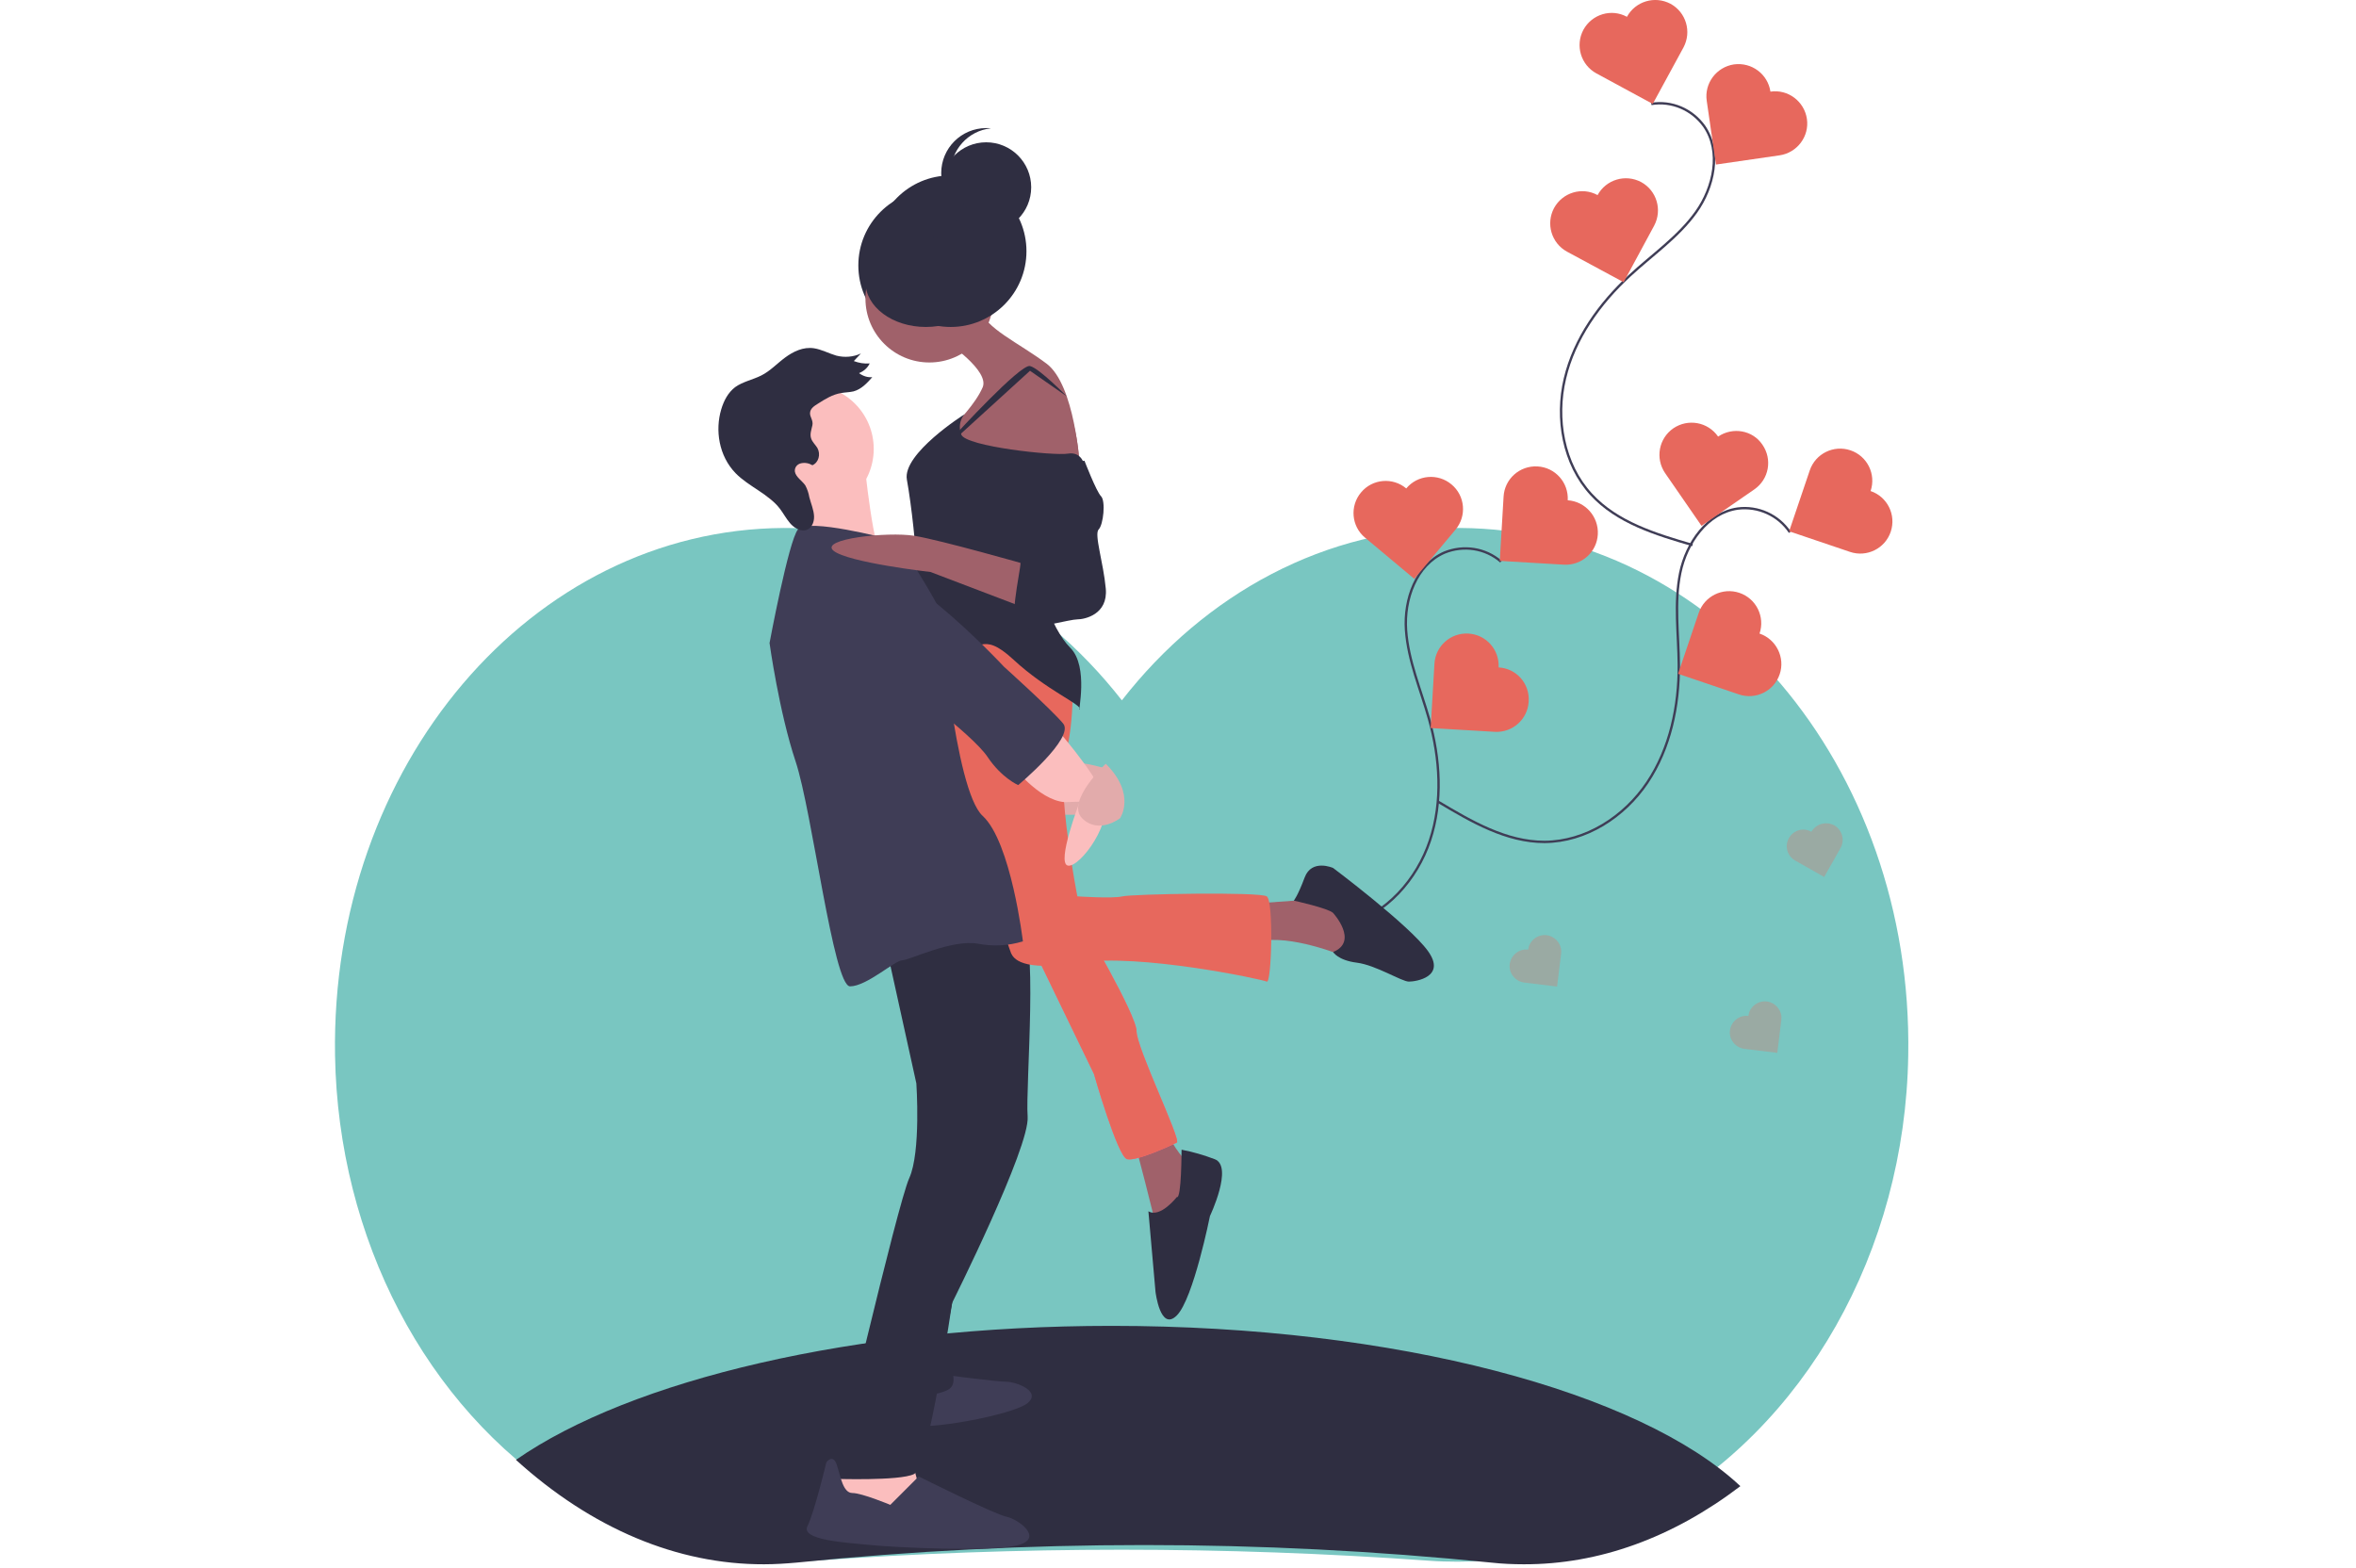 <?xml version="1.0" encoding="utf-8"?>
<!-- Generator: Adobe Illustrator 23.0.2, SVG Export Plug-In . SVG Version: 6.00 Build 0)  -->
<svg version="1.1" id="e7c617c0-9ccb-498f-9bd6-fe88e17bb2e8"
	 xmlns="http://www.w3.org/2000/svg" xmlns:xlink="http://www.w3.org/1999/xlink" x="0px" y="0px" viewBox="0 0 995 662.1"
	 style="enable-background:new 0 0 995 662.1;" xml:space="preserve">
<style type="text/css">
	.st0{fill:#79C6C1;}
	.st1{fill:#2F2E41;}
	.st2{fill:none;stroke:#3F3D56;stroke-miterlimit:10;}
	.st3{fill:#E7685D;}
	.st4{fill:#FBBEBE;}
	.st5{opacity:0.1;enable-background:new    ;}
	.st6{fill:#3F3D56;}
	.st7{fill:#A0616A;}
	.st8{fill:#FF6584;}
	.st9{fill:#E7685D;enable-background:new    ;}
	.st10{opacity:0.3;}
</style>
<title>love</title>
<path class="st0" d="M805.9,445.7c-1.3,82.8-43.7,157.6-109.3,193.2c-25.3,13.7-53,20.7-81,20.7c-4,0-8-0.1-12-0.4
	c-86.5-6.2-173.3-6.2-259.8,0c-4,0.3-8,0.4-12,0.4c-32.5,0.1-64.4-9.5-92.8-27.6c-59.2-38-96.2-108.9-97.5-186.2
	c-2-122.3,82.9-222.2,189.5-222.8c56.7-0.3,107.7,27.9,142.8,72.8c35-44.9,86-73.1,142.8-72.8C723.1,223.6,808,323.5,805.9,445.7z"
	/>
<path class="st1" d="M735,627.7c-28.6,21.8-59.8,33.1-91.5,33c-4.5,0-9.1-0.2-13.6-0.7c-97.8-9.9-195.8-9.9-293.6,0
	c-4.5,0.4-9,0.7-13.6,0.7c-36.7,0.1-72.8-15.1-104.8-44.1c48.4-33.7,142.9-56.6,251.6-56.6C589.8,560,692.7,588,735,627.7z"/>
<path class="st2" d="M633.9,237.2c-6.6-5.7-15.8-7.1-23.9-3.8c-11.9,5.2-17.1,19.7-16.2,32.7c0.9,13,6.2,25.1,9.7,37.5
	c4.7,16.8,5.9,34.9,0.4,51.4s-18.4,31.1-35.2,35.7c-15.6,4.3-32.1,0-47.6-4.3"/>
<path class="st3" d="M662.1,211.3c0.4-7.5-5.3-13.9-12.8-14.3c-7.5-0.4-13.9,5.3-14.3,12.8l0,0l-1.6,27.1l27.1,1.6
	c7.5,0.4,13.9-5.3,14.3-12.8S669.5,211.8,662.1,211.3L662.1,211.3z"/>
<path class="st3" d="M632.9,281.9c0.4-7.5-5.3-13.9-12.8-14.3s-13.9,5.3-14.3,12.8l-1.6,27.1l27.1,1.6c7.5,0.4,13.9-5.3,14.3-12.8
	C646.1,288.7,640.4,282.3,632.9,281.9L632.9,281.9z"/>
<path class="st3" d="M593.9,206.3c-5.7-4.8-14.3-4.1-19.1,1.7c-4.8,5.7-4.1,14.3,1.7,19.1l0,0l20.8,17.4l17.4-20.8
	c4.8-5.7,4.1-14.3-1.7-19.1C607.3,199.8,598.7,200.5,593.9,206.3L593.9,206.3z"/>
<path class="st2" d="M755.9,224.8c-4.8-7.2-13.4-11.1-22-10c-12.8,1.8-21.7,14.5-24.3,27.2s-0.7,25.8-0.6,38.8
	c0.1,17.4-3.6,35.2-13.3,49.7s-26,25-43.4,25.1c-16.2,0-30.9-8.6-44.8-16.9"/>
<path class="st3" d="M790,207.4c2.4-7.1-1.4-14.8-8.5-17.2s-14.8,1.4-17.2,8.5l-8.7,25.7l25.7,8.7c7.1,2.4,14.8-1.4,17.2-8.5
	C800.9,217.5,797.1,209.8,790,207.4L790,207.4z"/>
<path class="st3" d="M743.1,267.6c2.4-7.1-1.4-14.8-8.5-17.2s-14.8,1.4-17.2,8.5l-8.7,25.7l25.7,8.7c7.1,2.4,14.8-1.4,17.2-8.5
	C754,277.8,750.2,270,743.1,267.6z"/>
<path class="st3" d="M725.6,184.4c-4.3-6.2-12.7-7.7-18.9-3.5c-6.2,4.3-7.7,12.7-3.5,18.9l0,0l15.4,22.3l22.3-15.4
	c6.2-4.3,7.7-12.7,3.4-18.9C740.2,181.7,731.8,180.2,725.6,184.4L725.6,184.4z"/>
<path class="st2" d="M697.4,43.9c8.6-1.4,17.2,2.3,22.3,9.4c7.4,10.7,4.1,25.8-3.4,36.3s-18.5,18-28,26.8
	c-12.8,11.8-23.4,26.6-27.4,43.5s-0.7,36.1,11.1,48.9c10.9,11.9,27.3,16.9,42.8,21.4"/>
<path class="st3" d="M687.1,7.1c3.6-6.6,11.8-9,18.4-5.5c6.6,3.6,9,11.8,5.5,18.4l0,0l-13,23.9L674.2,31c-6.6-3.6-9-11.8-5.5-18.4
	C672.3,6,680.5,3.5,687.1,7.1z"/>
<path class="st3" d="M674.7,82.4c3.6-6.6,11.8-9,18.4-5.5c6.6,3.6,9,11.8,5.5,18.4l0,0l-12.9,23.9l-23.9-12.9
	c-6.6-3.6-9-11.8-5.5-18.4C659.9,81.3,668.1,78.8,674.7,82.4z"/>
<path class="st3" d="M747.7,38.7c7.4-1.1,14.3,4.1,15.4,11.5c1.1,7.4-4.1,14.3-11.5,15.4l0,0l-26.9,3.9l-3.9-26.9
	c-1.1-7.4,4.1-14.3,11.5-15.4C739.8,26.2,746.6,31.3,747.7,38.7L747.7,38.7z"/>
<rect x="440.5" y="331.1" class="st4" width="25" height="13"/>
<rect x="440.5" y="331.1" class="st5" width="25" height="13"/>
<circle class="st1" cx="394.5" cy="112.1" r="32"/>
<path class="st4" d="M467,324.6c0,0-10-3-12-2s7,9,7,9L467,324.6z"/>
<path class="st5" d="M467,324.6c0,0-10-3-12-2s7,9,7,9L467,324.6z"/>
<path class="st6" d="M398,580.6c0,0,23,3,27,3s15,4,9,9s-44,12-49,9s-12-12-7-13S398,580.6,398,580.6z"/>
<polygon class="st4" points="357,617.6 349,631.6 359,636.6 378,640.6 388,627.6 384,612.6 "/>
<path class="st1" d="M410,514.6c0,0-13,55-11,58s6,11,2,14s-20,4-20,4l5-29l7-35L410,514.6z"/>
<path class="st1" d="M374,398.6l13,59c0,0,2,29-3,40s-32,127-32,127s28,1,34-2s16.1-72.3,16.1-72.3s32.9-65.7,31.9-78.7s5-79-3.5-84
	S374,398.6,374,398.6z"/>
<path class="st6" d="M376,635.6l12-12c0,0,32,16,37,17s16,9,5,12s-52,1-62,0s-30-2-27-8s8-27,8-27s2.8-3.8,4.4,1.1
	s2.6,11.9,6.6,11.9S376,635.6,376,635.6z"/>
<path class="st7" d="M530,381.6l28-2l19,10l-2,12l-8,2c0,0-22-9-35-6S530,381.6,530,381.6z"/>
<path class="st1" d="M563,385.6c0,0,11,12,0,16.5c0,0,2,3.5,10,4.5s19,8,22,8s16-2,8-13s-40-35-40-35s-9-4-12,4s-4.6,9.8-4.6,9.8
	S561,383.6,563,385.6z"/>
<path class="st7" d="M479,481.6c0,0,9,34,9,36s12-8,12-8l2-18c0,0-8-8-8-13S479,481.6,479,481.6z"/>
<path class="st1" d="M497,505.6c0,0-7,9-12,6l3,34c0,0,2,17,9,10s14-42,14-42s10-21,2-24c-4.5-1.7-9.2-3.1-14-4
	C499,485.6,499,506.6,497,505.6z"/>
<path class="st8" d="M432,391.6l30,62c0,0,10,35,14,36s19-6,21-7s-17-40-17-47s-23-46-23-46L432,391.6z"/>
<path class="st9" d="M432,391.6l30,62c0,0,10,35,14,36s19-6,21-7s-17-40-17-47s-23-46-23-46L432,391.6z"/>
<path class="st3" d="M453,283.6c0,0,1,21-3,35s5,60,5,60s15,1,19,0s58-2,61,0s2,37,0,36s-54-12-79-8s-28-2-29-4s-18-56-18-56l-6-26
	l-8-28l5-27L453,283.6z"/>
<circle class="st7" cx="392.5" cy="126.1" r="27"/>
<circle class="st4" cx="342" cy="189.6" r="27"/>
<path class="st7" d="M400,144.6c0,0,18,12,15,19s-11,15-11,15l-1,11l15,5l38,2c0,0-2-34-14-43s-26-15-28-23S400,144.6,400,144.6z"/>
<path class="st7" d="M449.6,169.2c-6.5-12.2-25-10.7-28.8,2.6c-1,3.3-0.6,6.8,1.2,9.7c7,12,12,21,12,21l22-2
	C456,200.6,456.4,182,449.6,169.2z"/>
<path class="st1" d="M407.3,175c0,0-26.3,16.6-24.3,27.6s4,30,4,37s7,29,17,33s10-7,24,6s29,19,28,21s4-18-4-26s-17-31-9-41
	s15-36,15-36s-1-6-7-5s-43-3-45-8C404.8,180.7,405.3,177.4,407.3,175z"/>
<path class="st1" d="M403.6,183.5c0,0,27.4-29.9,31.4-28.9s15.5,12.8,15.5,12.8L435,156.6l-31.4,28.6V183.5z"/>
<path class="st4" d="M365,194.6c0,0,3.8,40.4,8.9,44.2s-38.9,2.8-38.9,2.8s10-31,4-35S365,194.6,365,194.6z"/>
<path class="st6" d="M375,227.6c0,0-34-9-38-4s-12,48-12,48s4,29,11,50s16,95,23,95s19-11,22-11s21-9,32-7c6.3,1.2,12.8,0.9,19-1
	c0,0-5-42-17-53s-18-87-18-87S380,225.6,375,227.6z"/>
<path class="st4" d="M427,322.6c0,0,11.4,15.4,22.7,16.2l6.3-0.2c0,0-10,26-5,27s20-19,15-30s-20-28-20-28L427,322.6z"/>
<path class="st4" d="M467,322.6c0,0-17,16-10,23s16,0,16,0S480,335.6,467,322.6z"/>
<path class="st5" d="M467,322.6c0,0-17,16-10,23s16,0,16,0S480,335.6,467,322.6z"/>
<circle class="st1" cx="401.5" cy="106.1" r="32"/>
<circle class="st1" cx="416.5" cy="79.1" r="19"/>
<path class="st1" d="M401.5,73.1c0-9.7,7.3-17.9,17-18.9c-0.7-0.1-1.3-0.1-2-0.1c-10.5,0-19,8.5-19,19s8.5,19,19,19
	c0.7,0,1.4,0,2-0.1C408.8,91,401.5,82.8,401.5,73.1z"/>
<ellipse class="st1" cx="391" cy="119.1" rx="25.5" ry="19"/>
<path class="st1" d="M343.1,179.6c-0.4,1.9-1.2,3.8-0.5,5.7c0.5,1.4,1.8,2.6,2.6,3.9c1.5,2.7,0.5,6.2-2.1,7.3
	c-1.5-0.9-3.2-1.2-4.9-0.8c-1.6,0.4-2.7,1.8-2.5,3.5c0.4,2.3,3,3.8,4.4,5.8c0.8,1.5,1.4,3.2,1.7,5c0.7,2.7,1.9,5.4,2,8.1
	s-1.2,5.5-3.9,5.9c-2.3,0.3-4.7-1.2-6.3-3.1s-2.7-4-4.2-6c-4.8-6.3-13.1-9.3-18.7-15c-7.2-7.4-8.7-18.3-6.1-27
	c1.1-3.7,2.9-7.1,5.9-9.4c3.2-2.3,7.4-3.1,11-4.9c3.8-1.9,6.7-5.1,10.1-7.6s7.6-4.6,12.2-3.9c3.2,0.5,6.3,2.2,9.4,3.1
	c3.5,0.9,7.2,0.6,10.4-0.9l-3,3.2c2.1,0.8,4.4,1.2,6.7,1c-0.9,1.9-2.5,3.3-4.5,4.1c1.6,1.2,3.6,1.9,5.6,1.7c-2.2,2.5-4.6,5.1-7.9,6
	c-1.7,0.4-3.5,0.4-5.2,0.7c-3.7,0.6-6.7,2.5-9.7,4.4c-1.6,1-3.5,2.1-3.5,4.2C342.1,176.2,343.5,177.6,343.1,179.6z"/>
<path class="st6" d="M355,237.6c0,0-9,33,7,40s49,33,55,42s13,12,13,12s24-20,19-26s-25-24-25-24S373,226.6,355,237.6z"/>
<path class="st7" d="M434,238.6c0,0-36.7-10.5-47.9-12.3s-40.1,1.3-34.1,6.3s41,9,41,9l42,16L434,238.6z"/>
<path class="st1" d="M434,197.6c0,0,3,20,3,27s5,13,1,13s-7-4-7,0s-6,28,0,28s21-4,24-4s13-2,12-13s-5-23-3-25s3-12,1-14s-7-15-7-15
	L434,197.6z"/>
<g class="st10">
	<path class="st3" d="M645.4,401.1c-3.8-0.5-7.3,2.3-7.8,6.1s2.3,7.3,6.1,7.8l0,0l13.9,1.7l1.7-13.9c0.5-3.8-2.3-7.3-6.1-7.8
		S645.8,397.3,645.4,401.1L645.4,401.1z"/>
</g>
<g class="st10">
	<path class="st3" d="M765,351.3c-3.4-1.9-7.6-0.7-9.5,2.7c-1.9,3.4-0.7,7.6,2.7,9.5l12.2,6.9l6.9-12.2c1.9-3.4,0.7-7.6-2.6-9.6
		C771.2,346.8,767,347.9,765,351.3L765,351.3L765,351.3z"/>
</g>
<g class="st10">
	<path class="st3" d="M738.4,429.1c-3.8-0.5-7.3,2.3-7.8,6.1s2.3,7.3,6.1,7.8l0,0l13.9,1.7l1.7-13.9c0.5-3.8-2.3-7.3-6.1-7.8
		S738.8,425.3,738.4,429.1L738.4,429.1z"/>
</g>
</svg>
